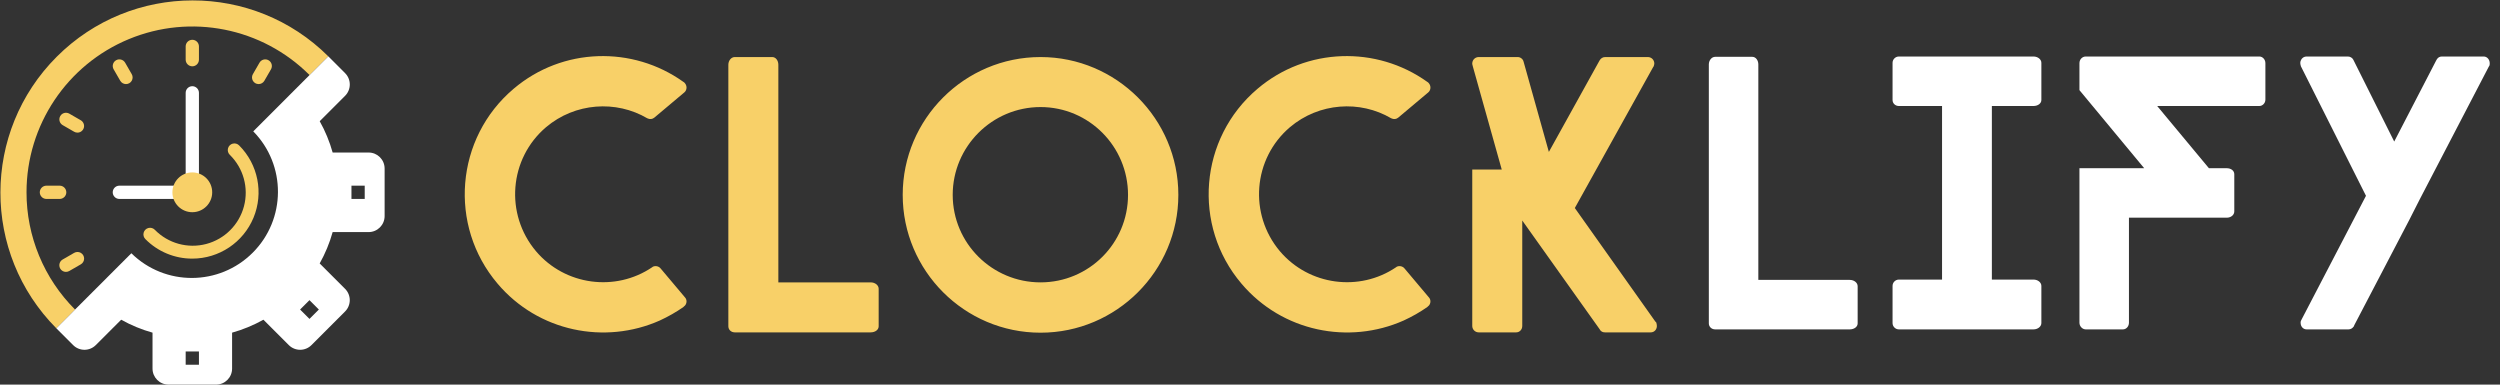 <svg width="312" height="48" viewBox="0 0 312 48" fill="none" xmlns="http://www.w3.org/2000/svg">
<rect x="0" y="0" width="312" height="48" fill="#333333" stroke="none"/>
<g id="Logo">
<g id="time-management">
<path id="Path" d="M3.31 24C3.309 15.63 8.35 8.085 16.082 4.882C23.814 1.678 32.714 3.449 38.632 9.368L40.97 7.029C31.59 -2.294 16.434 -2.271 7.081 7.081C-2.271 16.434 -2.294 31.59 7.029 40.97L9.368 38.632C5.484 34.754 3.304 29.489 3.31 24Z" fill="#F8D068"/>
<path id="Combined Shape" fill-rule="evenodd" clip-rule="evenodd" d="M48 26.965C48 28.07 47.105 28.965 46 28.965H41.515C41.133 30.329 40.59 31.642 39.897 32.877L43.065 36.045C43.846 36.826 43.846 38.092 43.065 38.873L38.871 43.068C38.09 43.849 36.823 43.849 36.042 43.067L32.875 39.9C31.641 40.591 30.328 41.134 28.965 41.515V46C28.965 47.105 28.07 48 26.965 48H21.035C19.93 48 19.035 47.105 19.035 46V41.515C17.671 41.134 16.358 40.592 15.123 39.9L11.955 43.067C11.174 43.849 9.908 43.849 9.127 43.068L7.03 40.971L9.368 38.632L16.393 31.607C20.605 35.743 27.363 35.712 31.538 31.538C35.712 27.363 35.743 20.605 31.607 16.393L38.632 9.368L40.971 7.032L43.068 9.129C43.849 9.91 43.849 11.177 43.068 11.958L39.9 15.125C40.591 16.359 41.134 17.672 41.515 19.035H46C47.105 19.035 48 19.93 48 21.035V26.965ZM24.828 43.862H23.172V45.517H24.828V43.862ZM37.451 38.63L38.622 37.46L39.792 38.63L38.622 39.8L37.451 38.63ZM45.517 23.172H43.862V24.828H45.517V23.172Z" fill="white"/>
<g id="Group">
<path id="Path_2" d="M24 8.276C23.543 8.276 23.172 7.905 23.172 7.448V5.793C23.172 5.336 23.543 4.966 24 4.966C24.457 4.966 24.828 5.336 24.828 5.793V7.448C24.828 7.905 24.457 8.276 24 8.276Z" fill="#F8D068"/>
<path id="Path_3" d="M32.276 10.494C31.98 10.494 31.707 10.336 31.56 10.08C31.412 9.824 31.412 9.508 31.56 9.253L32.388 7.818C32.618 7.426 33.121 7.293 33.515 7.52C33.909 7.748 34.046 8.25 33.821 8.646L32.993 10.08C32.846 10.336 32.572 10.494 32.276 10.494Z" fill="#F8D068"/>
<path id="Path_4" d="M15.724 10.494C15.428 10.494 15.155 10.336 15.007 10.08L14.179 8.646C13.954 8.25 14.091 7.748 14.485 7.52C14.879 7.293 15.382 7.426 15.613 7.818L16.44 9.253C16.588 9.508 16.588 9.824 16.44 10.08C16.293 10.336 16.02 10.494 15.724 10.494Z" fill="#F8D068"/>
<path id="Path_5" d="M9.665 16.552C9.52 16.552 9.377 16.514 9.252 16.441L7.817 15.613C7.425 15.383 7.292 14.879 7.519 14.486C7.747 14.091 8.249 13.955 8.645 14.18L10.079 15.007C10.403 15.195 10.562 15.576 10.465 15.938C10.368 16.3 10.04 16.552 9.665 16.552Z" fill="#F8D068"/>
<path id="Path_6" d="M7.448 24.828H5.793C5.336 24.828 4.966 24.457 4.966 24C4.966 23.543 5.336 23.172 5.793 23.172H7.448C7.905 23.172 8.276 23.543 8.276 24C8.276 24.457 7.905 24.828 7.448 24.828Z" fill="#F8D068"/>
<path id="Path_7" d="M8.233 33.931C7.858 33.931 7.53 33.679 7.434 33.318C7.337 32.956 7.495 32.574 7.819 32.387L9.253 31.559C9.51 31.409 9.827 31.408 10.084 31.555C10.342 31.703 10.5 31.978 10.499 32.275C10.499 32.572 10.339 32.846 10.081 32.993L8.647 33.82C8.521 33.893 8.378 33.931 8.233 33.931Z" fill="#F8D068"/>
</g>
<path id="Path_8" d="M24 32.276C21.804 32.282 19.697 31.407 18.151 29.848C17.936 29.64 17.85 29.332 17.926 29.043C18.002 28.753 18.229 28.528 18.518 28.453C18.808 28.377 19.115 28.464 19.323 28.679C20.988 30.38 23.439 31.056 25.741 30.448C28.042 29.84 29.84 28.042 30.448 25.741C31.056 23.439 30.38 20.988 28.679 19.323C28.464 19.115 28.377 18.808 28.453 18.518C28.528 18.229 28.753 18.002 29.043 17.926C29.332 17.85 29.64 17.936 29.848 18.151C32.212 20.517 32.919 24.075 31.64 27.166C30.36 30.257 27.346 32.273 24 32.276Z" fill="#F8D068"/>
<path id="Path_9" d="M22.345 24.828H14.896C14.439 24.828 14.069 24.457 14.069 24C14.069 23.543 14.439 23.172 14.896 23.172H22.345C22.802 23.172 23.172 23.543 23.172 24C23.172 24.457 22.802 24.828 22.345 24.828Z" fill="white"/>
<path id="Path_10" d="M24 23.172C23.543 23.172 23.172 22.802 23.172 22.345V11.586C23.172 11.129 23.543 10.758 24 10.758C24.457 10.758 24.828 11.129 24.828 11.586V22.345C24.828 22.802 24.457 23.172 24 23.172Z" fill="white"/>
<circle id="Oval" cx="24" cy="24" r="2.483" fill="#F8D068"/>
</g>
<g id="clockify">
<path id="clock" fill-rule="evenodd" clip-rule="evenodd" d="M85.338 38.281C84.378 38.961 83.378 39.52 82.338 40.001C75.498 43.041 67.178 41.401 62.098 35.401C55.938 28.16 56.818 17.241 64.098 11.081C70.218 5.88 78.978 5.72 85.258 10.2L85.378 10.28L85.458 10.361C85.778 10.72 85.738 11.241 85.418 11.521L81.658 14.681C81.418 14.88 81.098 14.921 80.778 14.761C76.898 12.48 71.778 12.8 68.138 15.88C63.538 19.8 62.978 26.721 66.898 31.36C70.538 35.641 76.818 36.441 81.378 33.361C81.378 33.361 81.418 33.361 81.418 33.321C81.738 33.12 82.218 33.2 82.458 33.52L85.458 37.081C85.778 37.401 85.738 37.92 85.418 38.2H85.418C85.398 38.2 85.388 38.2 85.383 38.206C85.378 38.211 85.378 38.221 85.378 38.24V38.24H85.338V38.281ZM109.658 40.721C109.658 41.16 109.218 41.48 108.658 41.48H91.698C91.258 41.48 90.898 41.16 90.898 40.721V8.08C90.898 7.56 91.258 7.12 91.698 7.12H96.378C96.818 7.12 97.138 7.56 97.138 8.08V35.24H108.658C109.218 35.24 109.658 35.6 109.658 36.041V40.721ZM129.858 41.52C139.338 41.52 147.058 33.8 147.058 24.32C147.058 14.841 139.338 7.12 129.858 7.12C120.378 7.12 112.658 14.841 112.658 24.32C112.658 33.8 120.378 41.52 129.858 41.52ZM118.898 24.32C118.898 30.36 123.818 35.24 129.858 35.24C135.898 35.24 140.778 30.36 140.778 24.32C140.778 18.28 135.898 13.361 129.858 13.361C123.818 13.361 118.898 18.28 118.898 24.32ZM175.178 40.001C176.218 39.52 177.218 38.961 178.178 38.281V38.24H178.218C178.218 38.221 178.218 38.211 178.223 38.206C178.228 38.2 178.238 38.2 178.258 38.2C178.578 37.92 178.618 37.401 178.298 37.081L175.298 33.52C175.058 33.2 174.578 33.12 174.258 33.321C174.258 33.361 174.218 33.361 174.218 33.361C169.658 36.441 163.378 35.641 159.738 31.36C155.818 26.721 156.378 19.8 160.978 15.88C164.618 12.8 169.738 12.48 173.618 14.761C173.938 14.921 174.258 14.88 174.498 14.681L178.258 11.521C178.578 11.241 178.618 10.72 178.298 10.361L178.218 10.28L178.098 10.2C171.818 5.72 163.058 5.88 156.938 11.081C149.658 17.241 148.778 28.16 154.938 35.401C160.018 41.401 168.338 43.041 175.178 40.001ZM189.978 40.681C189.978 41.12 189.658 41.48 189.218 41.48H184.538C184.098 41.48 183.738 41.12 183.738 40.681V21.16H187.418L183.818 8.32L183.738 8V7.92C183.738 7.48 184.098 7.12 184.538 7.12H189.418C189.738 7.12 190.058 7.36 190.138 7.68L193.298 18.96L199.618 7.56C199.778 7.28 200.018 7.12 200.338 7.12H205.658C206.098 7.12 206.458 7.48 206.458 7.92C206.458 8.04 206.418 8.16 206.378 8.28L206.378 8.28L206.298 8.4L196.538 25.96L206.578 40.12L206.698 40.24C206.738 40.361 206.778 40.52 206.778 40.681C206.778 41.12 206.458 41.48 206.018 41.48H200.298C200.058 41.48 199.858 41.401 199.698 41.2L199.658 41.12L189.978 27.52V40.681Z" fill="#F8D068"/>
<path id="LIFY" fill-rule="evenodd" clip-rule="evenodd" d="M254.763 40.316C254.763 40.752 254.327 41.108 253.773 41.108H236.983C236.547 41.108 236.191 40.752 236.191 40.316V35.683C236.191 35.248 236.547 34.891 236.983 34.891H242.368V13.23H236.983C236.547 13.23 236.191 12.913 236.191 12.478V7.844C236.191 7.409 236.547 7.052 236.983 7.052H253.773C254.327 7.052 254.763 7.409 254.763 7.844V12.478C254.763 12.913 254.327 13.23 253.773 13.23H248.585V34.891H253.773C254.327 34.891 254.763 35.248 254.763 35.683V40.316ZM231.835 40.356C231.835 40.792 231.399 41.108 230.845 41.108H214.054C213.619 41.108 213.262 40.792 213.262 40.356V8.042C213.262 7.528 213.619 7.092 214.054 7.092H218.687C219.123 7.092 219.44 7.528 219.44 8.042V34.931H230.845C231.399 34.931 231.835 35.287 231.835 35.723V40.356ZM264.94 41.108C265.376 41.108 265.693 40.712 265.693 40.277V27.169H277.889C278.444 27.169 278.84 26.813 278.84 26.377V21.744C278.84 21.308 278.444 20.992 277.889 20.992H275.672L269.217 13.23H281.968C282.364 13.23 282.721 12.874 282.721 12.438V7.884C282.721 7.409 282.364 7.052 281.968 7.052H260.307C259.871 7.052 259.515 7.409 259.515 7.884V11.25L267.593 20.992H259.515V40.277C259.515 40.712 259.871 41.108 260.307 41.108H264.94ZM293.729 40.752C293.611 40.95 293.373 41.108 293.096 41.108H287.869C287.433 41.108 287.116 40.752 287.116 40.277C287.116 40.198 287.116 40.118 287.156 40.039L287.275 39.802L295.274 24.437L287.156 8.28C287.148 8.247 287.139 8.216 287.131 8.186C287.101 8.072 287.077 7.978 287.077 7.884C287.077 7.805 287.077 7.686 287.116 7.607L287.235 7.369C287.393 7.171 287.591 7.052 287.869 7.052H293.017C293.294 7.052 293.571 7.211 293.69 7.448L298.798 17.665L304.025 7.567C304.065 7.528 304.065 7.488 304.065 7.488L304.144 7.369C304.263 7.171 304.501 7.052 304.738 7.052H309.965C310.401 7.052 310.718 7.448 310.718 7.884C310.718 8.003 310.718 8.082 310.678 8.201L310.599 8.32L302.006 24.833L300.699 27.407L293.809 40.594L293.769 40.712C293.769 40.732 293.769 40.742 293.764 40.747C293.759 40.752 293.749 40.752 293.729 40.752Z" fill="white"/>
</g>
</g>
</svg>
